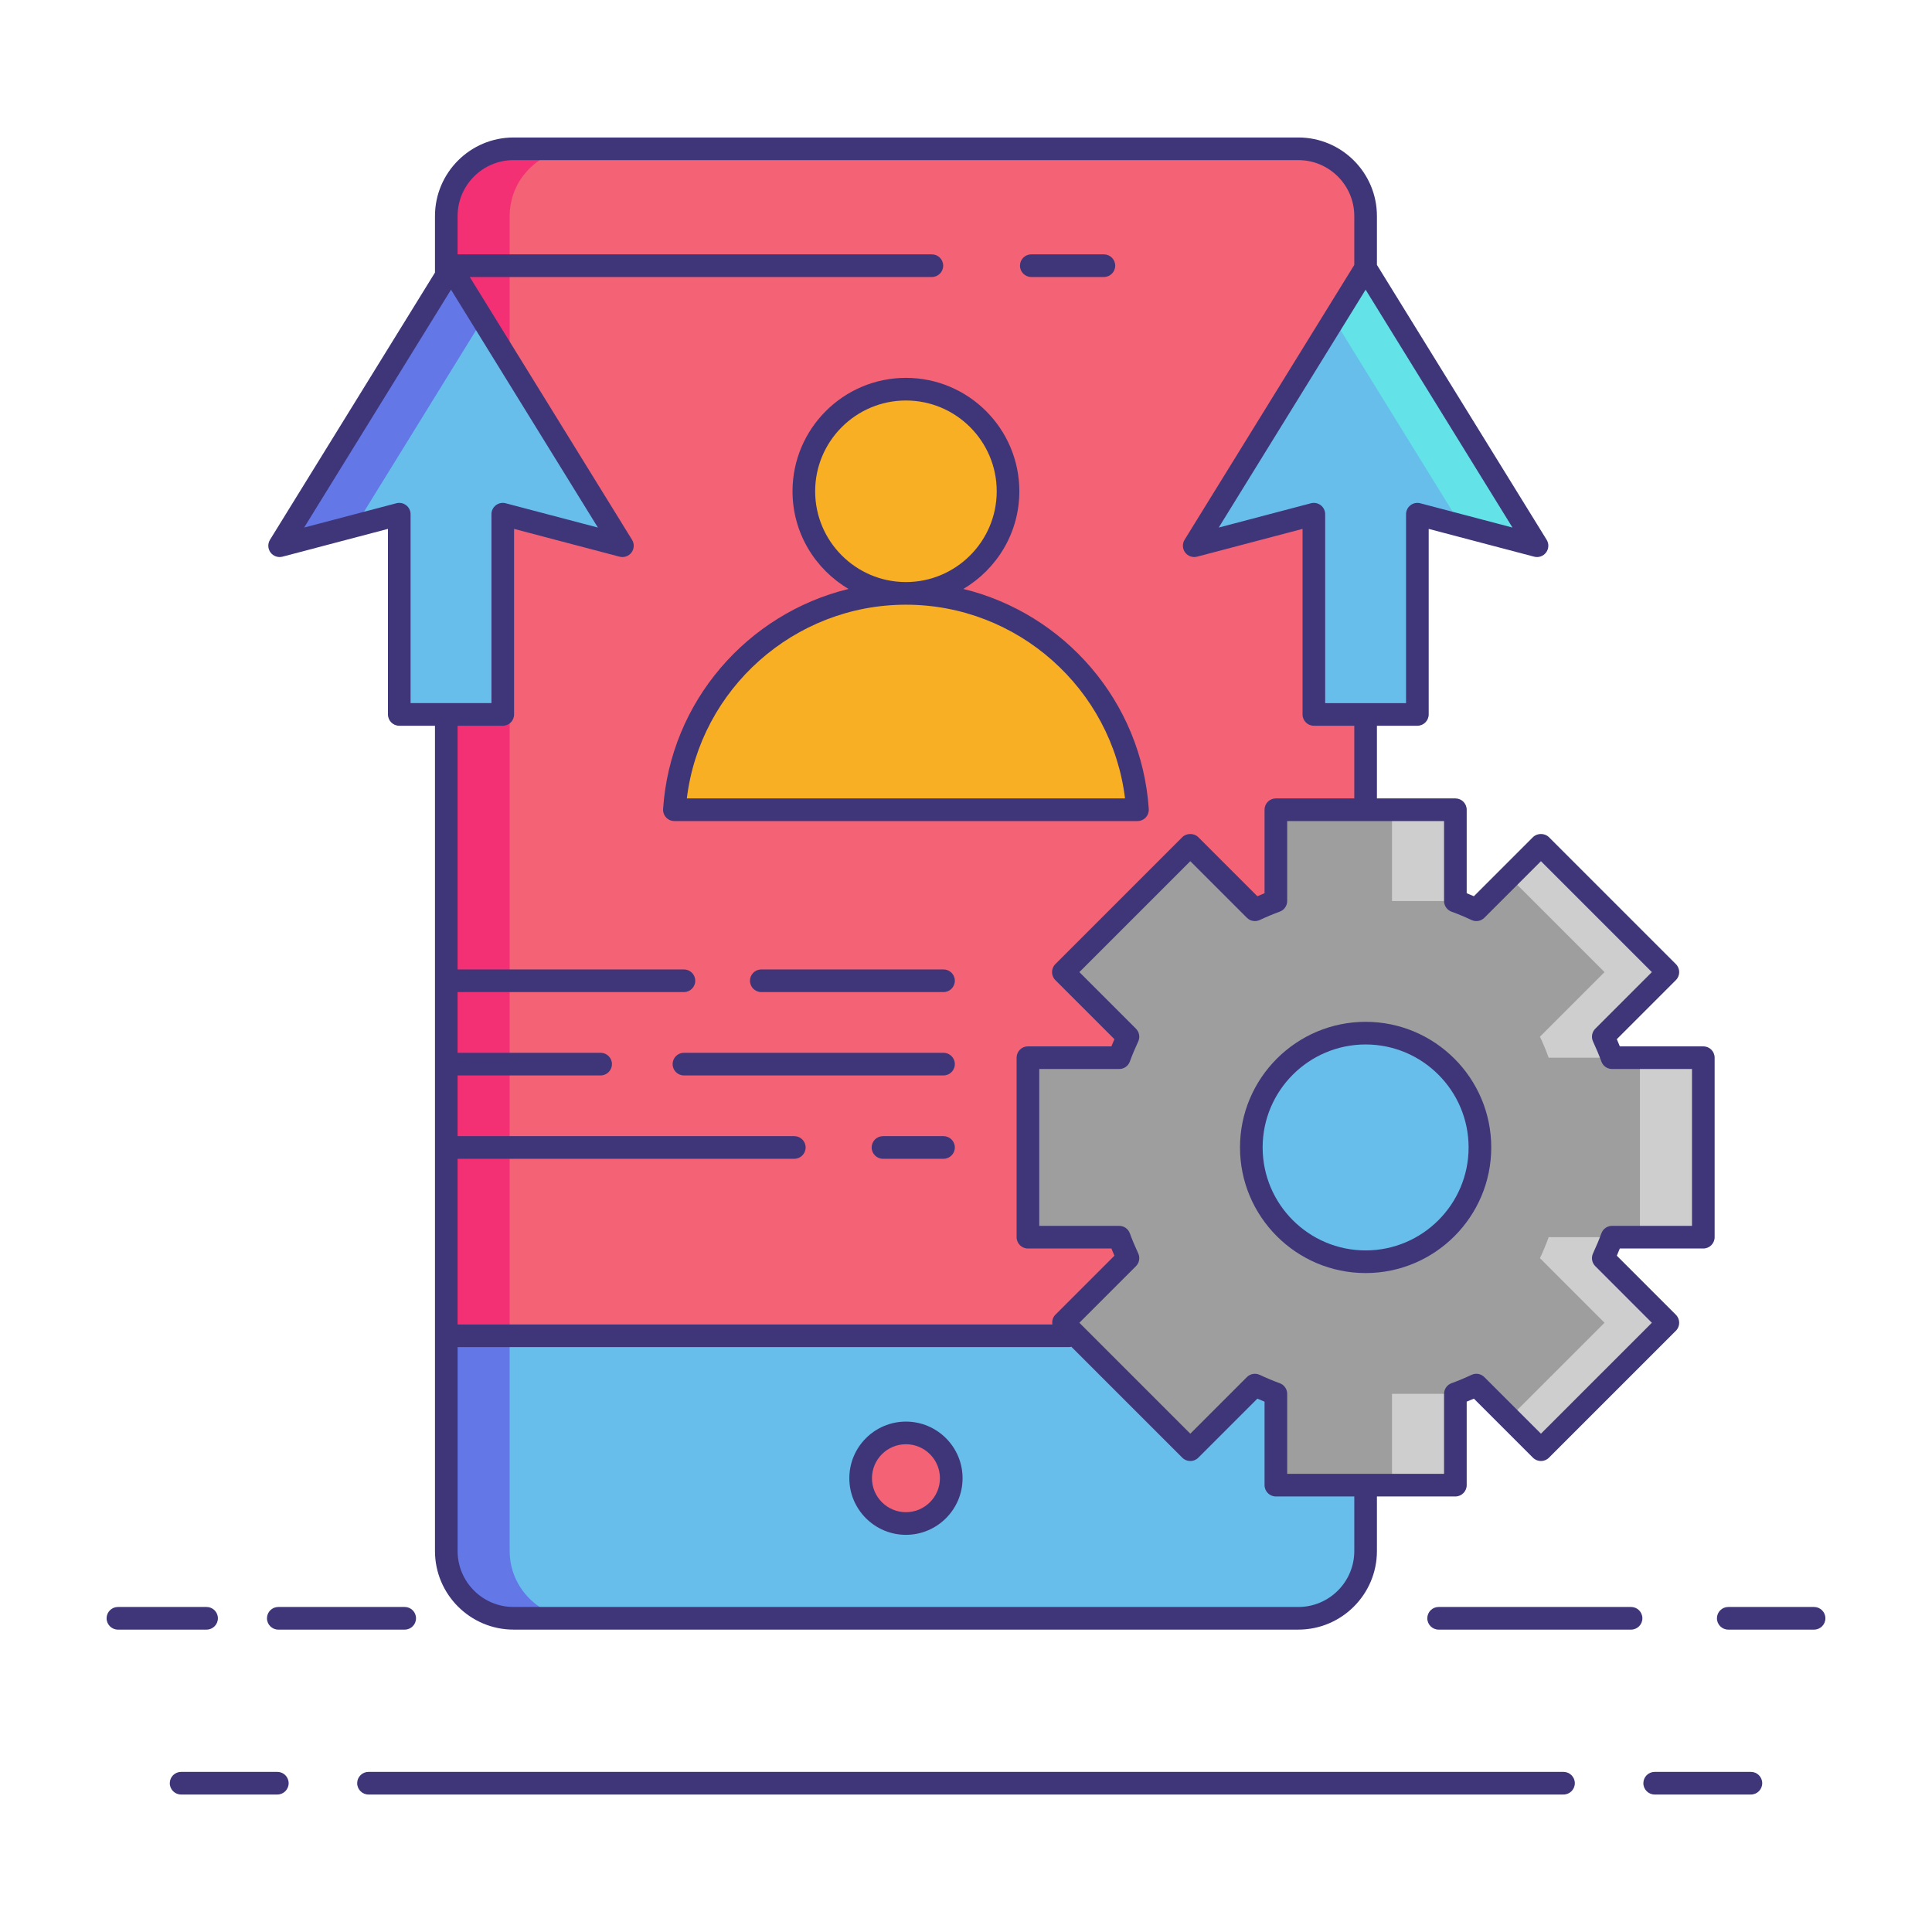<svg id="Layer_1" enable-background="new 0 0 256 256" height="512" viewBox="0 0 256 256" width="512" xmlns="http://www.w3.org/2000/svg"><g><path d="m172.037 19.716h-103.989c-4.902 0-8.913 4.011-8.913 8.913v22.683 15.6 110.085h121.815v-148.368c0-4.902-4.013-8.913-8.913-8.913z" fill="#f46275"/><path d="m59.135 176.997v28.523c0 4.902 4.01 8.913 8.913 8.913h70.793 15.603 17.592c4.9 0 8.913-4.01 8.913-8.913v-28.523z" fill="#67beeb"/><path d="m67.534 66.912v-15.6-22.683c0-4.902 4.01-8.913 8.913-8.913h-8.399c-4.902 0-8.913 4.011-8.913 8.913v22.683 15.6 110.085h8.399z" fill="#f43075"/><path d="m67.534 205.52v-28.523h-8.399v28.523c0 4.902 4.01 8.913 8.913 8.913h8.399c-4.903 0-8.913-4.011-8.913-8.913z" fill="#6377e7"/><path d="m126.044 195.871c0 3.313-2.688 6.002-6.004 6.002-3.314 0-6.002-2.689-6.002-6.002 0-3.314 2.687-6.002 6.002-6.002 3.317 0 6.004 2.688 6.004 6.002z" fill="#f46275"/><g><g><path d="m150.721 107.295h-61.359c1.065-16.013 14.394-28.669 30.68-28.669s29.614 12.656 30.679 28.669z" fill="#f8af23"/></g></g><g><g><circle cx="120.042" cy="65.097" fill="#f8af23" r="13.529"/></g></g><path d="m213.601 163.932c-.342.955-.729 1.873-1.153 2.783l8.555 8.555-16.822 16.822-8.555-8.555c-.91.423-1.837.81-2.783 1.153v12.103h-23.783v-12.103c-.946-.342-1.873-.729-2.783-1.153l-8.555 8.555-16.822-16.822 8.555-8.555c-.423-.91-.81-1.828-1.153-2.783h-12.102v-23.783h12.103c.342-.946.729-1.873 1.153-2.783l-8.555-8.555 16.822-16.822 8.555 8.564c.91-.423 1.837-.82 2.783-1.162v-12.094h23.783v12.094c.946.342 1.873.738 2.783 1.162l8.555-8.564 16.822 16.822-8.555 8.555c.423.91.811 1.837 1.153 2.783h12.094v23.783z" fill="#9e9e9e"/><circle cx="180.952" cy="152.042" fill="#67beeb" r="15.145"/><g><path d="m205.206 163.932c-.342.955-.729 1.873-1.153 2.783l8.555 8.555-12.623 12.622 4.199 4.199 16.822-16.822-8.555-8.555c.423-.909.811-1.828 1.153-2.783h-8.398z" fill="#cecece"/></g><g><path d="m184.449 184.691h8.399v12.101h-8.399z" fill="#cecece"/></g><g><path d="m217.301 140.149h8.399v23.783h-8.399z" fill="#cecece"/></g><g><path d="m204.054 137.367c.423.91.811 1.837 1.153 2.783h8.399c-.342-.946-.729-1.873-1.153-2.783l8.555-8.555-16.822-16.822-4.197 4.202 12.62 12.62z" fill="#cecece"/></g><g><path d="m192.848 119.392v-12.094h-8.399v12.094z" fill="#cecece"/></g><path d="m82.473 72.311-22.711-36.783-22.711 36.783 15.853-4.176v26.531h13.716v-26.531z" fill="#67beeb"/><path d="m203.663 72.311-22.711-36.783-22.711 36.783 15.853-4.176v26.531h13.716v-26.531z" fill="#67beeb"/><g><path d="m59.762 35.528-22.711 36.783 10.03-2.642 16.88-27.34z" fill="#6377e7"/></g><g><path d="m180.952 35.528 22.711 36.783-10.03-2.642-16.88-27.34z" fill="#63e2e7"/></g><g><path d="m207.172 234.784h-158.344c-.828 0-1.5.671-1.5 1.5s.672 1.5 1.5 1.5h158.344c.828 0 1.5-.671 1.5-1.5s-.672-1.5-1.5-1.5z" fill="#3f3679"/></g><g><path d="m232.003 234.784h-12.75c-.828 0-1.5.671-1.5 1.5s.672 1.5 1.5 1.5h12.75c.828 0 1.5-.671 1.5-1.5s-.672-1.5-1.5-1.5z" fill="#3f3679"/></g><g><path d="m36.747 234.784h-12.75c-.828 0-1.5.671-1.5 1.5s.672 1.5 1.5 1.5h12.75c.828 0 1.5-.671 1.5-1.5s-.672-1.5-1.5-1.5z" fill="#3f3679"/></g><g fill="#3f3679"><path d="m120.041 188.369c-4.136 0-7.501 3.365-7.501 7.502s3.365 7.502 7.501 7.502c4.139 0 7.505-3.365 7.505-7.502s-3.366-7.502-7.505-7.502zm0 12.004c-2.481 0-4.501-2.02-4.501-4.502s2.02-4.502 4.501-4.502c2.484 0 4.505 2.02 4.505 4.502s-2.021 4.502-4.505 4.502z"/><path d="m136.652 36.704h9.619c.828 0 1.5-.671 1.5-1.5s-.672-1.5-1.5-1.5h-9.619c-.828 0-1.5.671-1.5 1.5s.672 1.5 1.5 1.5z"/><path d="m105.013 65.097c0 5.511 2.99 10.325 7.425 12.941-13.373 3.258-23.625 14.901-24.574 29.157-.027.414.118.821.401 1.125.284.303.681.475 1.096.475h61.36c.415 0 .812-.172 1.096-.475.283-.303.429-.71.401-1.125-.949-14.257-11.2-25.9-24.573-29.157 4.434-2.616 7.424-7.43 7.424-12.941 0-8.287-6.741-15.029-15.028-15.029s-15.028 6.742-15.028 15.029zm44.061 40.698h-58.065c1.771-14.518 14.226-25.669 29.033-25.669s27.262 11.151 29.032 25.669zm-17.004-40.698c0 6.633-5.396 12.029-12.028 12.029s-12.029-5.396-12.029-12.029 5.396-12.029 12.029-12.029 12.028 5.396 12.028 12.029z"/><path d="m164.307 152.042c0 9.178 7.467 16.645 16.646 16.645 9.178 0 16.645-7.467 16.645-16.645s-7.467-16.645-16.645-16.645c-9.18 0-16.646 7.467-16.646 16.645zm30.29 0c0 7.524-6.121 13.645-13.645 13.645s-13.646-6.121-13.646-13.645 6.121-13.645 13.646-13.645c7.524 0 13.645 6.121 13.645 13.645z"/><path d="m125.02 150.545h-8.02c-.828 0-1.5.671-1.5 1.5s.672 1.5 1.5 1.5h8.02c.828 0 1.5-.671 1.5-1.5s-.672-1.5-1.5-1.5z"/><path d="m125.02 139.5h-34.395c-.828 0-1.5.671-1.5 1.5s.672 1.5 1.5 1.5h34.395c.828 0 1.5-.671 1.5-1.5s-.672-1.5-1.5-1.5z"/><path d="m125.02 128.455h-24.145c-.828 0-1.5.671-1.5 1.5s.672 1.5 1.5 1.5h24.145c.828 0 1.5-.671 1.5-1.5s-.672-1.5-1.5-1.5z"/><path d="m216.125 212.933h-25.5c-.828 0-1.5.671-1.5 1.5s.672 1.5 1.5 1.5h25.5c.828 0 1.5-.671 1.5-1.5s-.672-1.5-1.5-1.5z"/><path d="m240.375 212.933h-11.372c-.828 0-1.5.671-1.5 1.5s.672 1.5 1.5 1.5h11.372c.828 0 1.5-.671 1.5-1.5s-.672-1.5-1.5-1.5z"/><path d="m36.875 215.933h16.75c.828 0 1.5-.671 1.5-1.5s-.672-1.5-1.5-1.5h-16.75c-.828 0-1.5.671-1.5 1.5s.672 1.5 1.5 1.5z"/><path d="m28.872 214.433c0-.829-.672-1.5-1.5-1.5h-11.747c-.828 0-1.5.671-1.5 1.5s.672 1.5 1.5 1.5h11.747c.828 0 1.5-.672 1.5-1.5z"/><path d="m37.433 73.762 13.972-3.681v24.585c0 .829.672 1.5 1.5 1.5h4.731v80.831 28.522c0 5.742 4.671 10.413 10.412 10.413h103.989c5.742 0 10.413-4.671 10.413-10.413v-7.23h10.395c.828 0 1.5-.671 1.5-1.5v-11.064c.314-.126.631-.258.952-.398l7.826 7.826c.586.586 1.535.586 2.121 0l16.819-16.819c.586-.585.586-1.535 0-2.121l-7.826-7.827c.14-.321.271-.637.397-.952h11.064c.828 0 1.5-.671 1.5-1.5v-23.786c0-.829-.672-1.5-1.5-1.5h-11.064c-.126-.314-.258-.631-.397-.952l7.826-7.826c.586-.585.586-1.536 0-2.121l-16.819-16.819c-.562-.562-1.559-.562-2.121 0l-7.826 7.826c-.321-.14-.638-.272-.952-.398v-11.064c0-.829-.672-1.5-1.5-1.5h-10.395v-9.628h5.359c.828 0 1.5-.671 1.5-1.5v-24.584l13.972 3.681c.594.156 1.222-.065 1.587-.558s.394-1.159.071-1.681l-22.489-36.425v-6.469c0-5.742-4.671-10.413-10.413-10.413h-103.989c-5.741 0-10.412 4.671-10.412 10.413v7.486l-21.862 35.407c-.322.522-.294 1.188.071 1.681s.997.714 1.588.558zm142.017 131.758c0 4.087-3.325 7.413-7.413 7.413h-103.989c-4.087 0-7.412-3.325-7.412-7.413v-27.022h80.531.458c.116 0 .229-.016.338-.041l14.698 14.697c.586.586 1.535.586 2.121 0l7.826-7.826c.32.14.637.272.951.398v11.064c0 .829.672 1.5 1.5 1.5h10.392v7.23zm12.882-84.72c.861.313 1.731.676 2.658 1.109.571.267 1.25.147 1.695-.299l7.498-7.498 14.698 14.698-7.498 7.498c-.446.446-.565 1.123-.299 1.694.43.923.793 1.793 1.109 2.66.216.592.779.986 1.409.986h10.596v20.786h-10.596c-.63 0-1.193.394-1.409.986-.315.865-.679 1.735-1.109 2.66-.267.572-.147 1.249.299 1.694l7.498 7.499-14.698 14.698-7.498-7.498c-.446-.446-1.125-.565-1.695-.299-.927.433-1.797.796-2.658 1.109-.593.216-.987.779-.987 1.41v10.596h-20.786v-10.596c0-.63-.395-1.193-.986-1.409-.862-.314-1.732-.677-2.658-1.11-.571-.266-1.25-.147-1.695.299l-7.498 7.498-14.698-14.698 7.498-7.499c.446-.446.565-1.123.299-1.694-.435-.934-.798-1.803-1.109-2.659-.215-.593-.778-.987-1.409-.987h-10.596v-20.786h10.596c.631 0 1.194-.395 1.409-.987.312-.857.675-1.728 1.109-2.659.267-.572.147-1.249-.299-1.694l-7.498-7.498 14.698-14.698 7.498 7.498c.444.446 1.123.565 1.695.299.926-.433 1.796-.795 2.658-1.11.592-.216.986-.779.986-1.409v-10.596h10.363c.01 0 .019.003.029.003s.019-.003.029-.003h10.365v10.596c0 .631.394 1.194.987 1.41zm-4.141-54.115c-.448-.118-.929-.021-1.298.263-.368.284-.584.723-.584 1.188v25.031h-10.716v-25.032c0-.465-.216-.904-.584-1.188-.369-.284-.848-.38-1.298-.263l-12.223 3.22 19.463-31.521 19.462 31.521zm-120.143-45.469h103.989c4.088 0 7.413 3.326 7.413 7.413v6.476l-22.486 36.418c-.322.522-.294 1.188.071 1.681s.996.713 1.587.558l13.972-3.681v24.585c0 .829.672 1.5 1.5 1.5h5.356v9.628h-10.392c-.828 0-1.5.671-1.5 1.5v11.064c-.314.126-.631.258-.951.398l-7.826-7.826c-.562-.562-1.559-.562-2.121 0l-16.819 16.819c-.586.585-.586 1.536 0 2.121l7.826 7.826c-.14.321-.272.638-.398.952h-11.063c-.828 0-1.5.671-1.5 1.5v23.786c0 .829.672 1.5 1.5 1.5h11.063c.126.313.258.63.398.952l-7.826 7.827c-.351.351-.465.829-.396 1.284h-78.809v-21.952h44.614c.828 0 1.5-.671 1.5-1.5s-.672-1.5-1.5-1.5h-44.614v-8.045h18.951c.828 0 1.5-.671 1.5-1.5s-.672-1.5-1.5-1.5h-18.951v-8.045h29.989c.828 0 1.5-.671 1.5-1.5s-.672-1.5-1.5-1.5h-29.989v-32.288h5.984c.828 0 1.5-.671 1.5-1.5v-24.585l13.972 3.681c.595.156 1.222-.065 1.587-.558s.394-1.159.071-1.681l-21.499-34.82h61.228c.828 0 1.5-.671 1.5-1.5s-.672-1.5-1.5-1.5h-62.843v-5.074c0-4.088 3.325-7.414 7.412-7.414zm-8.286 17.167 19.463 31.521-12.223-3.22c-.449-.118-.929-.021-1.298.263-.368.284-.584.723-.584 1.188v25.031h-10.716v-25.031c0-.465-.216-.904-.584-1.188-.369-.284-.848-.38-1.298-.263l-12.222 3.22z"/></g></g></svg>
